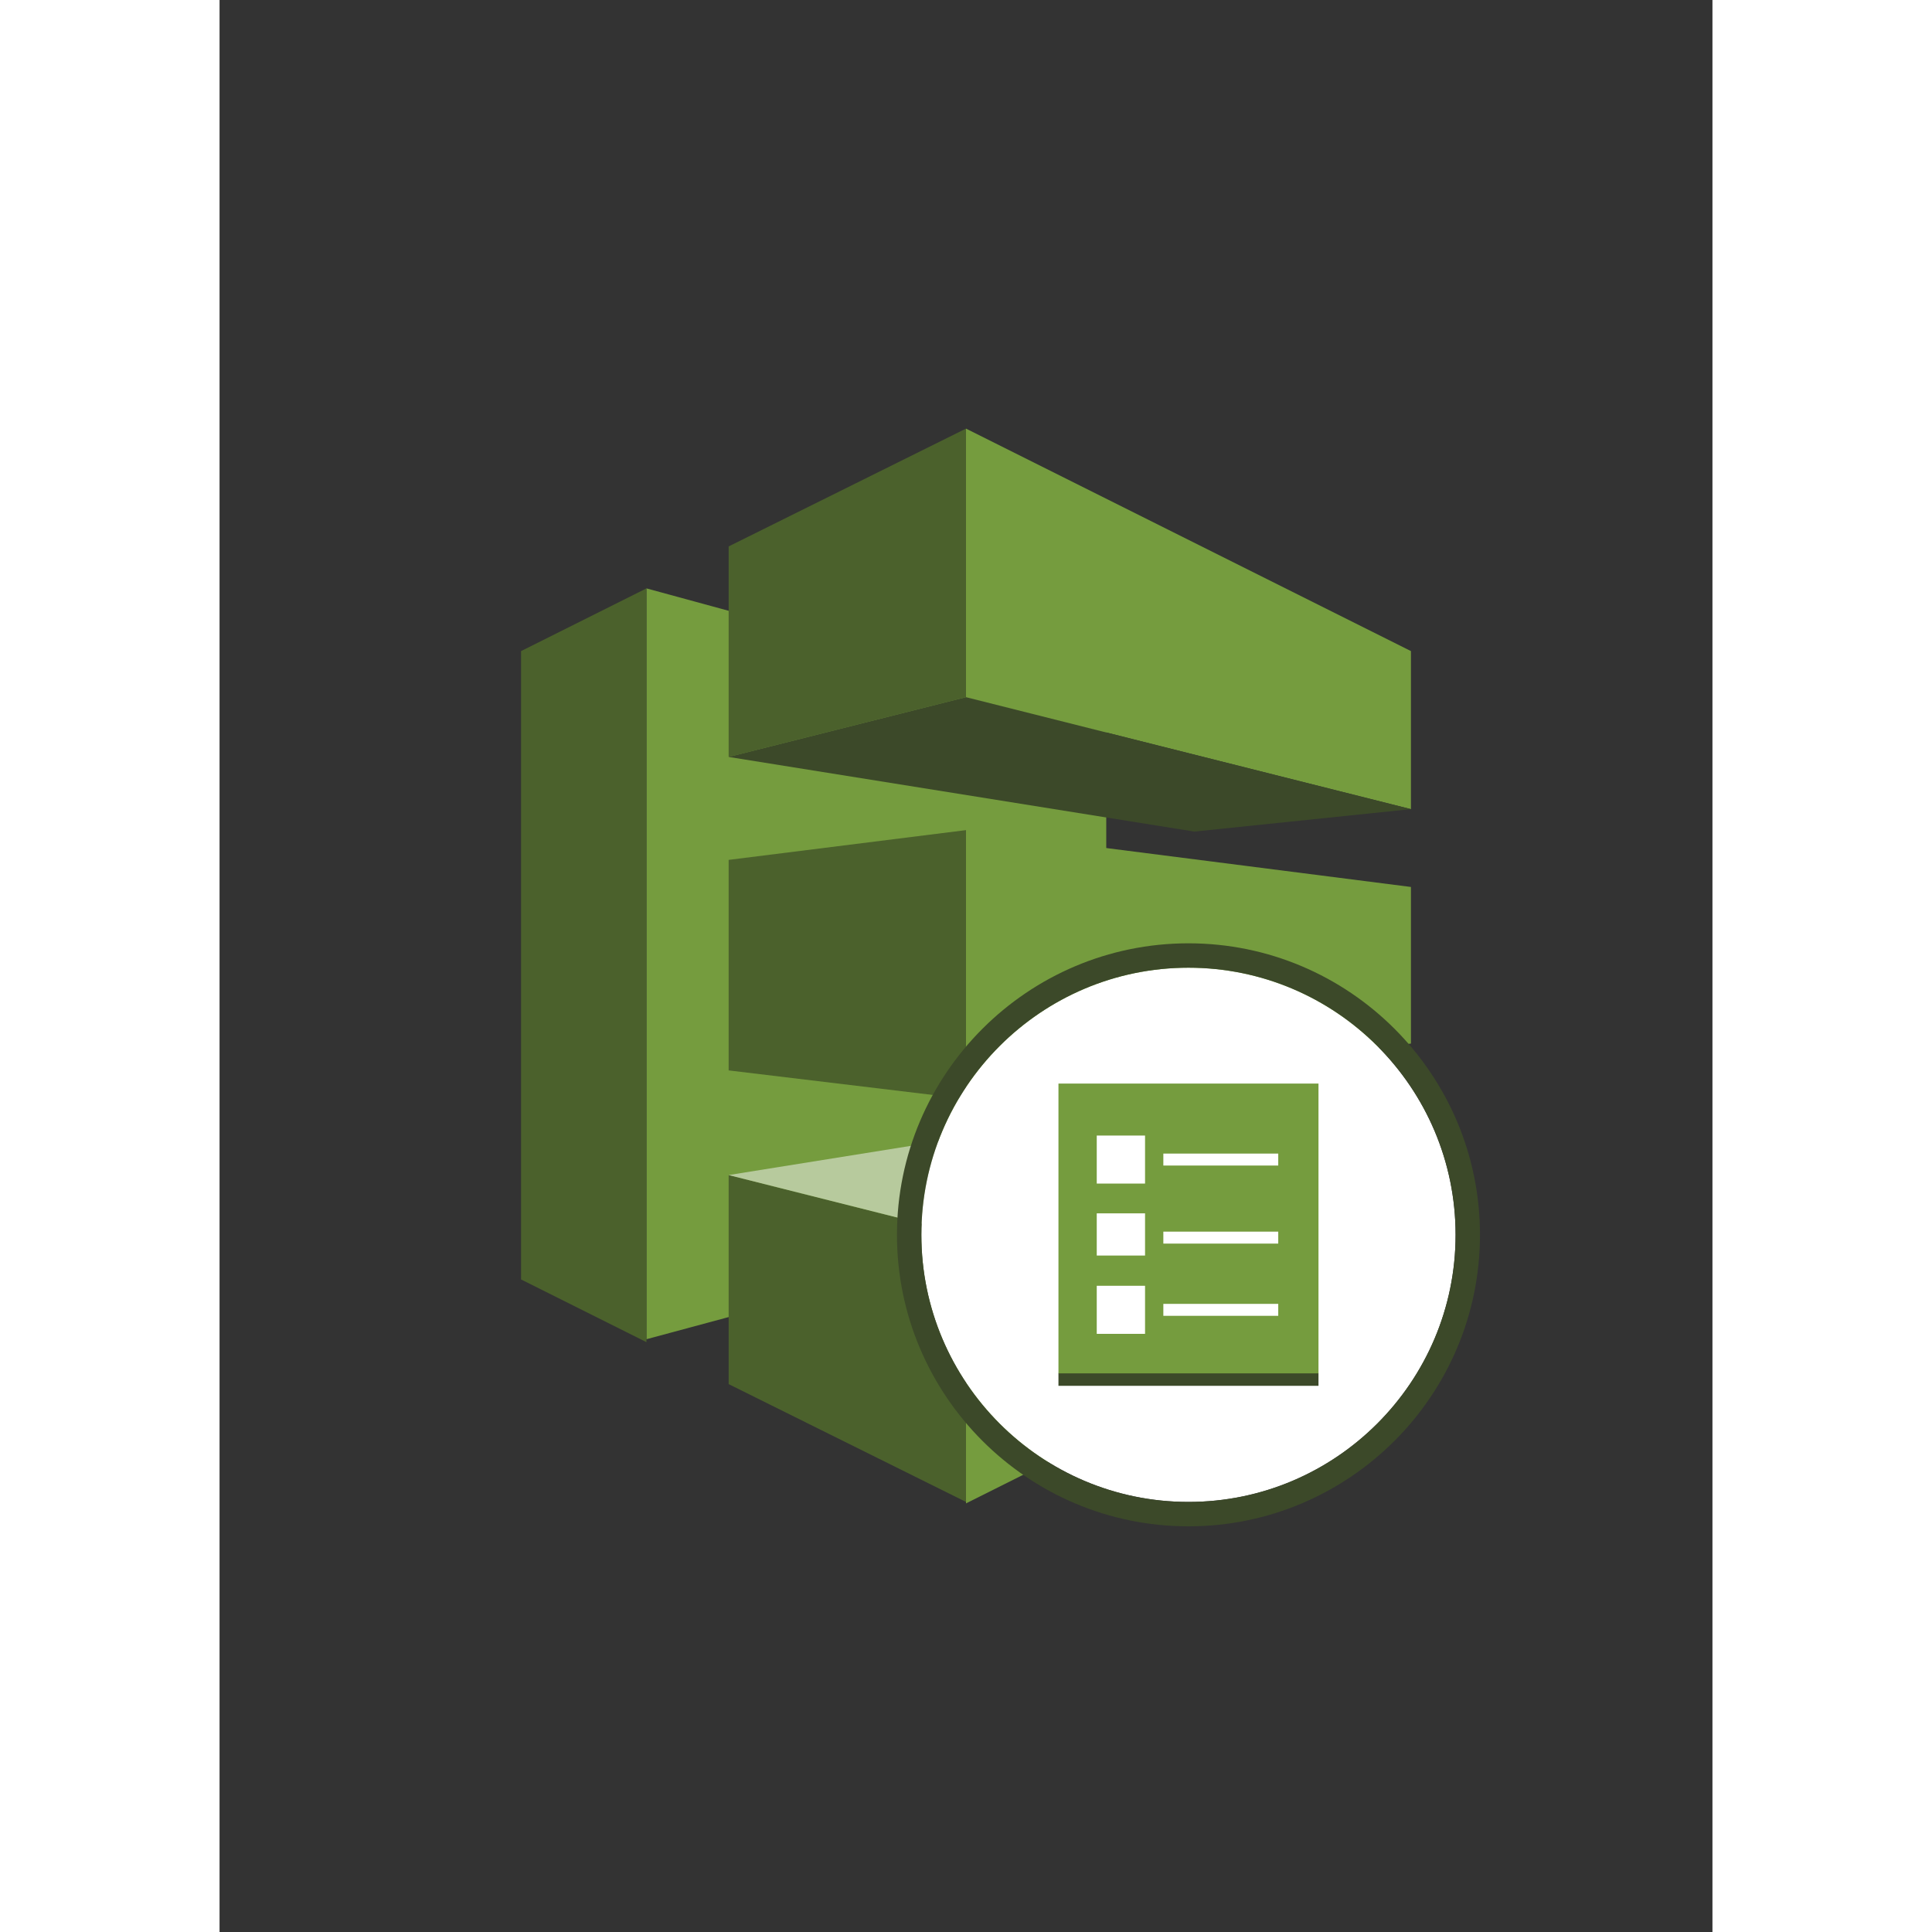 <?xml version="1.0" encoding="utf-8"?>
<!-- Generator: Adobe Illustrator 19.1.0, SVG Export Plug-In . SVG Version: 6.00 Build 0)  -->
<svg version="1.1" id="Layer_1" xmlns="http://www.w3.org/2000/svg" xmlns:xlink="http://www.w3.org/1999/xlink" x="0px" y="0px"
	 width="100px" height="100px" viewBox="0 0 612 792" enable-background="new 0 0 612 792" xml:space="preserve">
<rect x="0" y="0" width="612" height="792" fill="#333333" stroke="none"/>
<g id="nyt_x5F_exporter_x5F_info" display="none">
</g>
<g>
	<g id="Amazon_CloudSearch">
		<g>
			<polygon fill="#759C3E" points="363.5,498.2 175,549 175,241.2 363.5,292.6 			"/>
			<polygon fill="#4B612C" points="175,550.2 123.6,524.5 123.6,266.9 175,241.2 			"/>
			<polygon fill="#759C3E" points="488.4,331.7 306,285.8 306,175.7 488.4,266.9 			"/>
			<polygon fill="#759C3E" points="488.4,427.8 306,450.5 306,340.3 488.4,363.6 			"/>
			<polygon fill="#759C3E" points="488.4,525.1 306,616.3 306,506.2 488.4,460.3 			"/>
			<polygon fill="#4B612C" points="208.7,224 306,175.7 306,285.8 208.7,310.3 			"/>
			<polygon fill="#4B612C" points="208.7,567.4 306,615.7 306,506.2 208.7,481.7 			"/>
			<polygon fill="#4B612C" points="208.7,352.5 306,340.3 306,450.5 208.7,438.8 			"/>
			<polygon fill="#3C4929" points="488.4,331.7 399.6,340.9 208.7,310.3 306,285.8 			"/>
			<polygon fill="#B7CA9D" points="488.4,460.3 399.6,451.1 208.7,481.7 306,506.2 			"/>
		</g>
	</g>
	<g>
		<path fill="#FFFFFF" d="M397.2,396.7c-60.4,0-109.5,49.1-109.5,109.5c0,60.4,49.1,109.5,109.5,109.5
			c60.4,0,109.5-49.1,109.5-109.5C506.7,445.8,457.6,396.7,397.2,396.7z"/>
		<path fill="#3C4929" d="M397.2,386.7c-65.9,0-119.5,53.6-119.5,119.5c0,65.9,53.6,119.5,119.5,119.5
			c65.9,0,119.5-53.6,119.5-119.5C516.7,440.3,463.1,386.7,397.2,386.7z M397.2,615.7c-60.4,0-109.5-49.1-109.5-109.5
			c0-60.4,49.1-109.5,109.5-109.5c60.4,0,109.5,49.1,109.5,109.5C506.7,566.5,457.6,615.7,397.2,615.7z"/>
	</g>
	<g id="Layer_1_13_">
		<g>
			<g>
				<g enable-background="new    ">
					<g>
						<rect x="343.9" y="562.9" fill="#3C4929" width="106.6" height="5.2"/>
					</g>
				</g>
			</g>
			<path fill="#759C3E" d="M343.9,444.2v118.8h106.6V444.2H343.9z M379.4,546.8h-19.8v-19.7h19.8V546.8z M379.4,514.7h-19.8v-17.3
				h19.8V514.7z M379.4,485.2h-19.8v-19.7h19.8V485.2z M434,539.4h-47.1v-4.9H434V539.4z M434,509.8h-47.1v-4.9H434V509.8z
				 M434,477.8h-47.1v-4.9H434V477.8z"/>
		</g>
	</g>
</g>
</svg>
